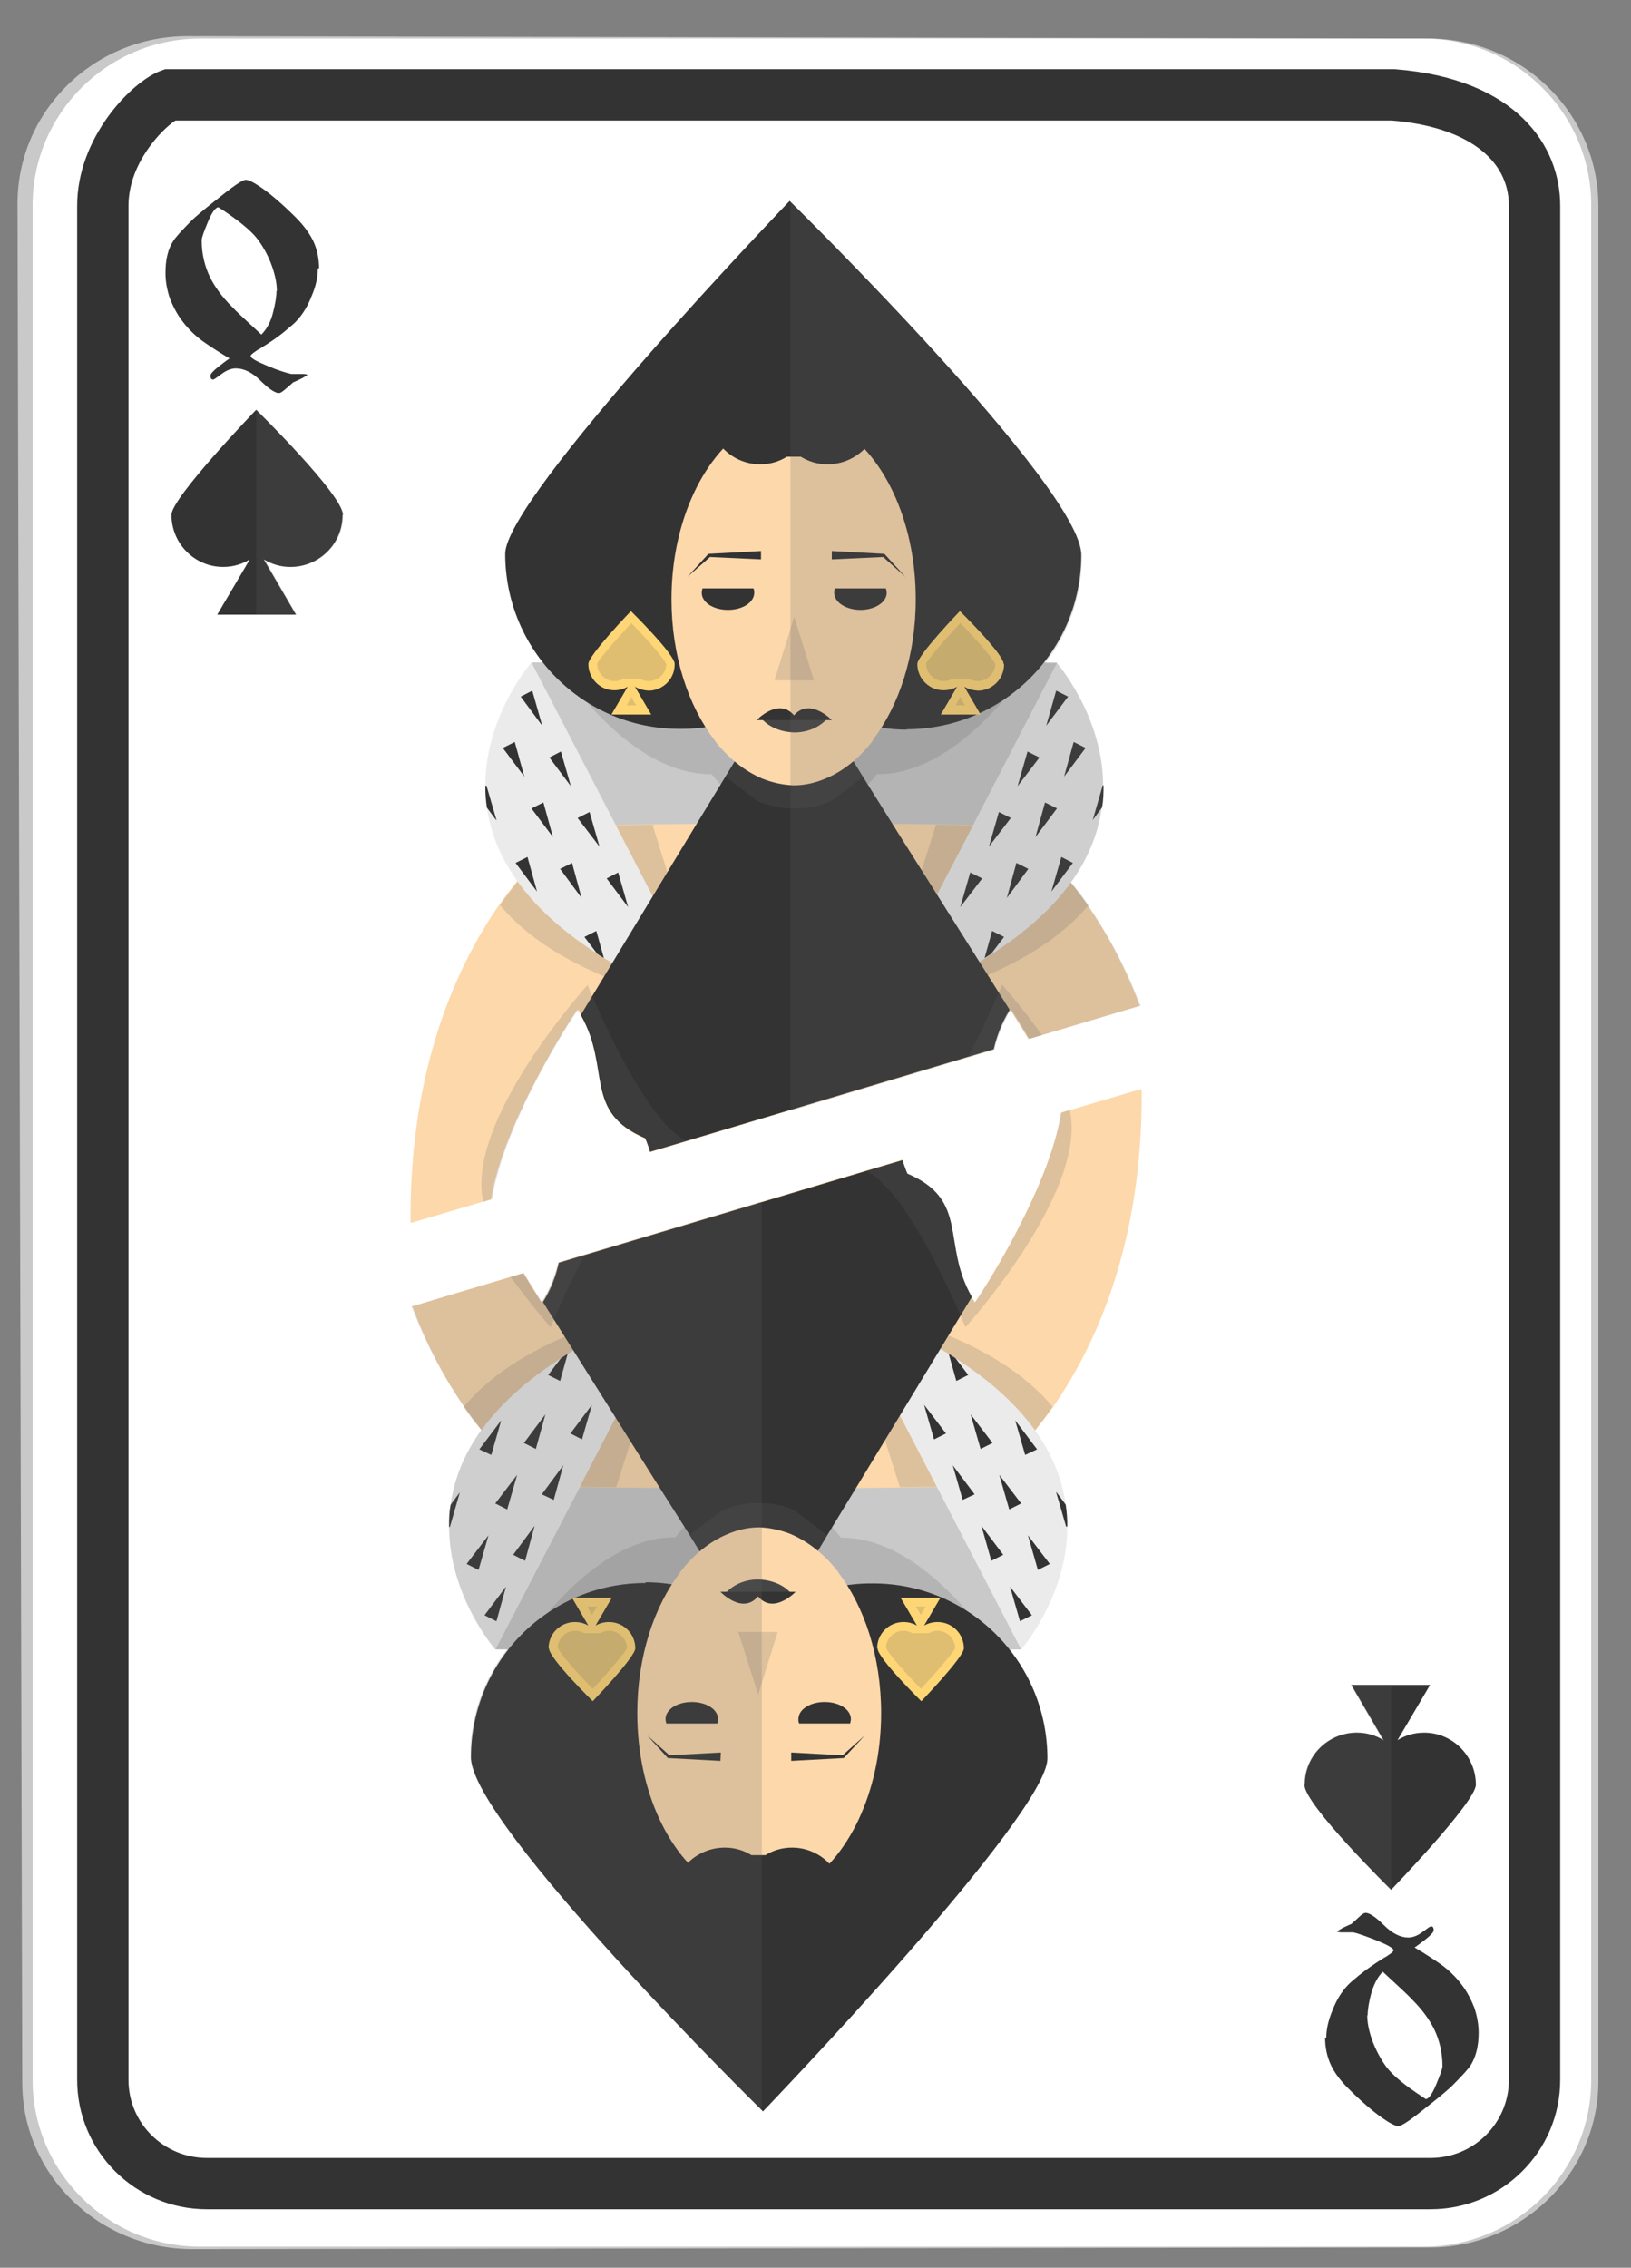<svg width="41" height="57" viewBox="0 0 41 57" fill="none" xmlns="http://www.w3.org/2000/svg">
<rect x="0" y="0" width="41" height="57" fill="#808080" stroke="none"/>
<path d="M4.83 56.53C2.48 56.53 0.56 54.66 0.56 52.35L0.44 5.12C0.44 2.8 2.35 0.91 4.71 0.91L35.92 0.97C38.27 0.97 40.18 2.86 40.18 5.18V52.31C40.18 54.61 38.28 56.49 35.94 56.49L4.84 56.53H4.83Z" fill="#C9C9C9"/>
<path d="M5.03 56.47C2.71 56.47 0.82 54.59 0.82 52.28V5.16C0.82 2.85 2.71 0.97 5.03 0.97H35.79C38.11 0.97 40 2.85 40 5.16V52.28C40 54.59 38.11 56.47 35.79 56.47H5.03Z" fill="white"/>
<path d="M35.96 55.53H5.2C3.4 55.53 1.94 54.07 1.94 52.28V5.17C1.94 3.45 3.31 2.05 4.04 1.78L4.15 1.74H35.07C38.13 1.98 39.22 3.67 39.22 5.17V52.28C39.22 54.07 37.76 55.53 35.96 55.53ZM4.41 3.03C4.08 3.24 3.23 4.1 3.23 5.17V52.28C3.23 53.36 4.11 54.24 5.2 54.24H35.96C37.05 54.24 37.93 53.36 37.93 52.28V5.17C37.93 3.98 36.83 3.18 34.99 3.03H4.41Z" fill="#333333"/>
<path d="M7.99 6.75C7.99 6.96 7.94 7.2 7.83 7.45C7.73 7.71 7.6 7.91 7.46 8.06C7.41 8.12 7.31 8.2 7.18 8.31C6.99 8.47 6.78 8.61 6.57 8.74C6.51 8.78 6.46 8.8 6.44 8.82C6.35 8.88 6.3 8.92 6.3 8.95C6.3 9 6.44 9.08 6.73 9.2C6.99 9.31 7.19 9.37 7.32 9.4C7.34 9.4 7.36 9.4 7.41 9.4H7.62C7.62 9.4 7.69 9.4 7.73 9.42C7.71 9.44 7.66 9.47 7.59 9.51C7.52 9.54 7.45 9.58 7.37 9.61C7.27 9.7 7.19 9.77 7.14 9.81C7.08 9.86 7.04 9.88 7.01 9.88C6.92 9.88 6.76 9.78 6.55 9.57C6.34 9.36 6.13 9.26 5.93 9.26C5.81 9.26 5.69 9.31 5.57 9.4C5.45 9.49 5.38 9.54 5.36 9.54C5.31 9.54 5.29 9.51 5.29 9.44C5.29 9.4 5.36 9.32 5.5 9.21C5.59 9.14 5.68 9.07 5.77 9.01C5.55 8.88 5.33 8.74 5.13 8.6C4.93 8.46 4.74 8.28 4.59 8.08C4.45 7.9 4.35 7.7 4.27 7.5C4.2 7.29 4.16 7.08 4.16 6.86C4.16 6.53 4.22 6.26 4.36 6.05C4.41 5.97 4.56 5.8 4.82 5.54C4.9 5.46 5.11 5.28 5.44 5.02C5.85 4.69 6.09 4.52 6.18 4.52C6.25 4.52 6.39 4.59 6.59 4.73C6.83 4.9 7.12 5.15 7.44 5.47C7.64 5.67 7.79 5.88 7.88 6.07C7.97 6.27 8.02 6.49 8.02 6.74L7.99 6.75ZM6.96 7.32C6.96 7.13 6.92 6.93 6.84 6.7C6.76 6.47 6.65 6.26 6.51 6.06C6.4 5.9 6.2 5.71 5.9 5.49C5.8 5.42 5.67 5.32 5.49 5.21C5.42 5.21 5.33 5.33 5.23 5.57C5.13 5.81 5.07 5.97 5.07 6.04C5.07 6.37 5.14 6.68 5.28 6.97C5.4 7.21 5.58 7.46 5.83 7.71C5.93 7.82 6.18 8.05 6.57 8.41C6.7 8.28 6.81 8.09 6.87 7.83C6.92 7.63 6.95 7.46 6.95 7.31L6.96 7.32Z" fill="#333333"/>
<path d="M33.34 51.22C33.34 51.01 33.39 50.78 33.5 50.52C33.6 50.26 33.73 50.06 33.87 49.91C33.92 49.85 34.02 49.77 34.15 49.66C34.35 49.5 34.55 49.36 34.76 49.23C34.82 49.19 34.87 49.17 34.89 49.15C34.98 49.09 35.03 49.05 35.03 49.02C35.03 48.97 34.89 48.89 34.6 48.77C34.34 48.67 34.15 48.6 34.02 48.57C34 48.57 33.98 48.57 33.93 48.57H33.72C33.72 48.57 33.65 48.57 33.61 48.55C33.63 48.53 33.68 48.5 33.75 48.46C33.82 48.43 33.89 48.39 33.97 48.36C34.07 48.27 34.15 48.2 34.2 48.15C34.26 48.1 34.3 48.08 34.33 48.08C34.42 48.08 34.58 48.18 34.79 48.39C35 48.6 35.21 48.7 35.4 48.7C35.52 48.7 35.64 48.65 35.76 48.56C35.88 48.47 35.95 48.42 35.97 48.42C36.02 48.42 36.04 48.45 36.04 48.52C36.04 48.56 35.97 48.64 35.83 48.75C35.74 48.82 35.65 48.89 35.56 48.95C35.78 49.08 36 49.22 36.2 49.36C36.4 49.5 36.59 49.68 36.74 49.88C36.88 50.06 36.98 50.26 37.06 50.46C37.13 50.67 37.17 50.88 37.17 51.1C37.17 51.43 37.1 51.7 36.97 51.91C36.92 51.99 36.77 52.16 36.51 52.42C36.43 52.5 36.22 52.68 35.89 52.94C35.48 53.27 35.24 53.44 35.15 53.44C35.08 53.44 34.94 53.37 34.74 53.23C34.5 53.06 34.21 52.81 33.89 52.49C33.69 52.29 33.54 52.09 33.45 51.89C33.36 51.69 33.31 51.47 33.31 51.21L33.34 51.22ZM34.37 50.65C34.37 50.84 34.41 51.04 34.49 51.27C34.57 51.49 34.68 51.71 34.82 51.91C34.93 52.07 35.13 52.26 35.43 52.48C35.53 52.55 35.67 52.65 35.84 52.76C35.91 52.76 36 52.64 36.1 52.4C36.2 52.16 36.26 52 36.26 51.93C36.26 51.6 36.19 51.29 36.05 51C35.93 50.76 35.75 50.51 35.5 50.26C35.4 50.15 35.15 49.92 34.76 49.56C34.63 49.69 34.53 49.88 34.46 50.14C34.41 50.34 34.38 50.51 34.38 50.66L34.37 50.65Z" fill="#333333"/>
<path d="M26.57 16.65L26.51 17.49L26.47 18L26.32 20.19L26.28 20.71L26.23 21.41L26.19 22.05L25.69 22.06L25.45 22.07L24.96 22.08L24.68 22.09H24.34L23.75 22.1L23.08 22.12L19.97 22.18H19.96L16.85 22.12L16.18 22.1L15.59 22.09H15.25L14.97 22.08L14.73 22.07H14.48L14.24 22.06L13.75 22.05L13.7 21.41L13.65 20.71L13.61 20.19L13.46 18L13.42 17.49L13.36 16.65H26.57Z" fill="#C9C9C9"/>
<g style="mix-blend-mode:color-burn" opacity="0.2">
<path d="M25.97 16.65C24.99 18.04 23.6 19.46 22.06 19.46H22.04C21.71 19.89 21.31 20.21 20.88 20.4C20.61 20.52 20.32 20.58 20.02 20.58C20 20.58 19.98 20.58 19.96 20.58V16.65H25.97Z" fill="#616161"/>
</g>
<path d="M28.68 25.27L26.17 26.02L25.93 26.09L25.86 26.11C25.66 25.78 25.5 25.54 25.44 25.43C25.41 25.4 25.4 25.37 25.39 25.37C25.39 25.37 25.39 25.38 25.38 25.39C25.17 25.74 25.05 26.07 24.98 26.38L24.31 26.58L19.96 27.88L17.25 28.69L16.34 28.96C16.31 28.85 16.27 28.74 16.22 28.62C14.65 27.95 15.37 26.87 14.6 25.52C14.58 25.47 14.54 25.42 14.51 25.38C14.42 25.5 12.65 28.19 12.34 30.15L12.12 30.21L10.36 30.73H10.32C10.29 26.87 11.47 24.3 12.55 22.74C12.63 22.63 12.7 22.53 12.78 22.43C12.85 22.34 12.92 22.25 12.99 22.16C13.05 22.09 13.1 22.02 13.15 21.96C13.2 21.89 13.25 21.84 13.31 21.78C13.44 21.64 13.57 21.51 13.68 21.39C13.71 21.37 13.74 21.34 13.77 21.31C13.8 21.29 13.82 21.26 13.85 21.24C13.87 21.22 13.9 21.19 13.93 21.17C13.98 21.13 14.02 21.09 14.06 21.05C14.23 20.9 14.34 20.83 14.34 20.83L14.75 20.93L14.82 20.95L14.98 20.99H15.02L15.59 20.97L16.47 20.94L17.4 20.9L19.95 20.8L22.55 20.91L23.43 20.95L24.31 20.98L24.88 21.01H24.93L25.09 20.96L25.16 20.94L25.56 20.84C25.56 20.84 25.67 20.91 25.84 21.06C25.88 21.09 25.93 21.13 25.98 21.18C26 21.2 26.03 21.23 26.05 21.25C26.08 21.27 26.1 21.3 26.13 21.32C26.16 21.35 26.19 21.38 26.22 21.4C26.22 21.4 26.27 21.46 26.3 21.49C26.33 21.52 26.36 21.55 26.39 21.58C26.45 21.64 26.52 21.71 26.58 21.79C26.63 21.84 26.67 21.88 26.71 21.94C26.71 21.95 26.72 21.96 26.73 21.97C26.79 22.03 26.84 22.09 26.89 22.15C26.96 22.24 27.03 22.33 27.1 22.42C27.17 22.52 27.25 22.62 27.32 22.73C27.78 23.39 28.25 24.22 28.64 25.26L28.68 25.27Z" fill="#FDD8AB"/>
<g style="mix-blend-mode:color-burn" opacity="0.2">
<path d="M19.96 23.64H20.53L20.27 25.71C20.17 25.71 20.06 25.71 19.95 25.72V23.64H19.96Z" fill="#616161"/>
</g>
<g style="mix-blend-mode:color-burn" opacity="0.2">
<path d="M19.97 16.65H13.96C14.95 18.04 16.33 19.46 17.87 19.46H17.89C18.43 20.15 19.14 20.58 19.91 20.58C19.93 20.58 19.95 20.58 19.97 20.58V16.65Z" fill="#616161"/>
</g>
<g style="mix-blend-mode:color-burn" opacity="0.2">
<path d="M19.97 23.64H19.4L19.66 25.71C19.77 25.71 19.87 25.71 19.98 25.72V23.64H19.97Z" fill="#616161"/>
</g>
<g style="mix-blend-mode:color-burn" opacity="0.2">
<path d="M17.88 25.37C14.97 24.73 13.4 23.75 12.57 22.75C13.17 21.89 13.75 21.34 14.07 21.06L17.87 25.37H17.88Z" fill="#616161"/>
</g>
<path d="M19.97 19.73C19.97 19.73 19.93 19.73 19.91 19.73C19.62 19.73 19.35 19.67 19.08 19.56C19.06 19.63 19.05 19.7 19.05 19.77V20.14C19.32 20.26 19.61 20.32 19.91 20.32C19.93 20.32 19.95 20.32 19.97 20.32V19.72V19.73Z" fill="#FDD8AB"/>
<path d="M19.97 18.89C19.97 18.89 19.95 18.89 19.94 18.89C19.52 18.89 19.18 19.18 19.08 19.57C19.34 19.68 19.62 19.74 19.91 19.74C19.93 19.74 19.95 19.74 19.97 19.74V18.9V18.89Z" fill="#FDD8AB"/>
<path d="M25.07 20.74L23.53 20.72L20.89 20.69V20.15C20.62 20.27 20.33 20.33 20.03 20.33C20.01 20.33 19.99 20.33 19.97 20.33C19.97 20.33 19.93 20.33 19.91 20.33C19.61 20.33 19.33 20.27 19.05 20.15V20.69L16.41 20.72L14.87 20.74C14.6 21.21 14.72 21.26 14.72 21.8C14.72 23.15 15.65 24.33 17.07 25.04C17.07 25.04 17.08 25.04 17.09 25.04C17.34 25.16 17.61 25.27 17.89 25.36C18.44 25.54 19.03 25.65 19.66 25.69C19.69 25.69 19.73 25.69 19.76 25.69C19.83 25.69 19.9 25.69 19.97 25.69C20.04 25.69 20.11 25.69 20.18 25.69C20.21 25.69 20.25 25.69 20.28 25.69C20.91 25.66 21.5 25.54 22.05 25.36C22.33 25.27 22.6 25.16 22.85 25.04C22.85 25.04 22.86 25.04 22.87 25.04C24.29 24.33 25.22 23.15 25.22 21.8C25.22 21.26 25.34 21.21 25.07 20.74Z" fill="#FDD8AB"/>
<g style="mix-blend-mode:color-burn" opacity="0.2">
<path d="M17.88 25.37C17.6 25.26 17.33 25.16 17.08 25.05C17.08 25.05 17.07 25.05 17.06 25.05C15.65 24.34 14.71 23.16 14.71 21.81C14.71 21.27 14.59 21.22 14.86 20.75L16.4 20.73L17.87 25.38L17.88 25.37Z" fill="#616161"/>
</g>
<g style="mix-blend-mode:color-burn" opacity="0.2">
<path d="M22.05 25.37C22.33 25.26 22.6 25.16 22.85 25.05C22.85 25.05 22.86 25.05 22.87 25.05C24.29 24.34 25.22 23.16 25.22 21.81C25.22 21.27 25.34 21.22 25.07 20.75L23.53 20.73L22.06 25.38L22.05 25.37Z" fill="#616161"/>
</g>
<path d="M19.96 19.73C19.96 19.73 20 19.73 20.02 19.73C20.31 19.73 20.59 19.67 20.85 19.56C20.87 19.63 20.88 19.7 20.88 19.77V20.14C20.61 20.26 20.32 20.32 20.02 20.32C20 20.32 19.98 20.32 19.96 20.32V19.72V19.73Z" fill="#FDD8AB"/>
<path d="M19.96 18.89C19.96 18.89 19.98 18.89 19.99 18.89C20.41 18.89 20.75 19.18 20.85 19.57C20.59 19.68 20.31 19.74 20.02 19.74C20 19.74 19.98 19.74 19.96 19.74V18.9V18.89Z" fill="#FDD8AB"/>
<g style="mix-blend-mode:color-burn" opacity="0.2">
<path d="M27.36 22.75C26.53 23.75 24.96 24.73 22.05 25.37L23.63 23.58L23.73 23.47L24.96 22.07L25.22 21.77L25.86 21.05C25.86 21.05 25.95 21.12 25.99 21.17C26.01 21.19 26.04 21.22 26.06 21.24C26.09 21.26 26.11 21.29 26.14 21.31C26.17 21.34 26.19 21.36 26.22 21.39C26.22 21.39 26.27 21.44 26.3 21.48C26.33 21.51 26.36 21.54 26.39 21.57C26.45 21.64 26.52 21.7 26.58 21.78C26.62 21.83 26.67 21.87 26.71 21.93C26.71 21.93 26.73 21.95 26.74 21.96C26.79 22.02 26.84 22.08 26.9 22.15C26.97 22.24 27.04 22.33 27.11 22.42C27.19 22.52 27.26 22.62 27.34 22.73L27.36 22.75Z" fill="#616161"/>
</g>
<path d="M27.74 19.75C27.74 19.93 27.74 20.11 27.7 20.3C27.62 20.9 27.39 21.53 26.93 22.17C26.49 22.78 25.85 23.39 24.93 23.98C24.88 24.02 24.82 24.05 24.76 24.09C24.23 24.42 23.6 24.74 22.88 25.05C22.87 25.05 22.85 25.07 22.84 25.07C22.83 25.07 22.82 25.08 22.8 25.09C22.76 25.11 22.71 25.13 22.67 25.14C22.54 25.19 22.41 25.25 22.27 25.3C22.2 25.33 22.13 25.35 22.06 25.38L23.75 22.11L24.33 21L24.46 20.74L26.57 16.66C26.57 16.66 27.73 17.99 27.73 19.75H27.74Z" fill="#EBEBEB"/>
<path d="M17.88 25.37C16.8 24.96 15.91 24.53 15.18 24.08C15.12 24.04 15.06 24.01 15.01 23.97C13.13 22.76 12.4 21.46 12.24 20.29C12.21 20.1 12.2 19.92 12.2 19.74C12.2 17.98 13.36 16.65 13.36 16.65L17.88 25.37Z" fill="#EBEBEB"/>
<path d="M14.08 21.84L14.62 22.57L14.38 21.69L14.08 21.84Z" fill="#333333"/>
<path d="M15.96 23.6L16.51 24.33L16.26 23.45L15.96 23.6Z" fill="#333333"/>
<path d="M13.09 17.51L13.63 18.24L13.38 17.36L13.09 17.51Z" fill="#333333"/>
<path d="M13.81 19.04L14.35 19.76L14.1 18.89L13.81 19.04Z" fill="#333333"/>
<path d="M14.52 20.56L15.07 21.28L14.82 20.41L14.52 20.56Z" fill="#333333"/>
<path d="M15.25 22.08L15.79 22.8L15.54 21.93L15.25 22.08Z" fill="#333333"/>
<path d="M15.18 24.08C15.12 24.04 15.06 24.01 15.01 23.97L14.69 23.55L14.99 23.4L15.18 24.08Z" fill="#333333"/>
<path d="M12.64 18.8L13.18 19.52L12.94 18.65L12.64 18.8Z" fill="#333333"/>
<path d="M13.36 20.32L13.9 21.04L13.66 20.17L13.36 20.32Z" fill="#333333"/>
<path d="M12.47 20.61L12.24 20.3C12.21 20.11 12.2 19.93 12.2 19.75H12.23L12.48 20.61H12.47Z" fill="#333333"/>
<path d="M12.96 21.69L13.5 22.41L13.26 21.54L12.96 21.69Z" fill="#333333"/>
<path d="M25.85 21.84L25.31 22.57L25.55 21.69L25.85 21.84Z" fill="#333333"/>
<path d="M23.97 23.6L23.42 24.33L23.67 23.45L23.97 23.6Z" fill="#333333"/>
<path d="M26.85 17.51L26.3 18.24L26.55 17.36L26.85 17.51Z" fill="#333333"/>
<path d="M26.13 19.04L25.58 19.76L25.83 18.89L26.13 19.04Z" fill="#333333"/>
<path d="M25.41 20.56L24.86 21.28L25.11 20.41L25.41 20.56Z" fill="#333333"/>
<path d="M24.69 22.08L24.14 22.8L24.39 21.93L24.69 22.08Z" fill="#333333"/>
<path d="M24.75 24.08C24.81 24.04 24.87 24.01 24.92 23.97L25.24 23.55L24.94 23.4L24.75 24.08Z" fill="#333333"/>
<path d="M27.29 18.8L26.75 19.52L26.99 18.65L27.29 18.8Z" fill="#333333"/>
<path d="M26.57 20.32L26.03 21.04L26.27 20.17L26.57 20.32Z" fill="#333333"/>
<path d="M27.74 19.75C27.74 19.93 27.74 20.11 27.7 20.3L27.47 20.61L27.72 19.74H27.74V19.75Z" fill="#333333"/>
<path d="M26.97 21.69L26.43 22.41L26.68 21.54L26.97 21.69Z" fill="#333333"/>
<path d="M22.81 18.34C21.98 18.34 21.21 18.1 20.55 17.7L21.35 18.97L21.69 19.52L22.56 20.91L25.38 25.38C25.17 25.73 25.05 26.06 24.98 26.37L24.31 26.57L19.96 27.87L17.25 28.68L16.34 28.95C16.31 28.84 16.27 28.73 16.22 28.61C14.65 27.94 15.37 26.86 14.6 25.51L17.39 20.91L18.23 19.53L18.48 19.12L19.34 17.7C18.68 18.1 17.91 18.33 17.08 18.32C14.66 18.32 12.7 16.35 12.7 13.92C12.7 12.49 19.85 5.05 19.85 5.05C19.85 5.05 27.19 12.26 27.18 13.95C27.18 16.37 25.21 18.33 22.78 18.33L22.81 18.34Z" fill="#333333"/>
<g style="mix-blend-mode:color-burn" opacity="0.2">
<path d="M17.26 28.68L16.35 28.95C16.32 28.84 16.28 28.73 16.24 28.61C14.62 27.91 15.44 26.79 14.54 25.37C14.44 25.48 12.67 28.18 12.37 30.14L12.15 30.21C11.68 28.17 14.77 24.76 14.77 24.76C14.77 24.76 16.15 28.17 17.27 28.69L17.26 28.68Z" fill="#616161"/>
</g>
<g style="mix-blend-mode:color-burn" opacity="0.2">
<path d="M26.18 26.02L25.95 26.09L25.88 26.11C25.68 25.78 25.53 25.54 25.46 25.43C25.44 25.4 25.42 25.38 25.42 25.37C25.2 25.72 25.08 26.06 25 26.37L24.33 26.57C24.83 25.63 25.19 24.75 25.19 24.75C25.19 24.75 25.65 25.27 26.19 26.01L26.18 26.02Z" fill="#616161"/>
</g>
<g style="mix-blend-mode:color-burn" opacity="0.2">
<path d="M21.7 19.53L20.88 20.14C20.61 20.26 20.32 20.32 20.03 20.32C20.01 20.32 19.99 20.32 19.97 20.32C19.95 20.32 19.93 20.32 19.91 20.32C19.61 20.32 19.33 20.25 19.05 20.14L18.25 19.53L18.5 19.12C19 19.37 19.71 19.73 19.91 19.73C19.93 19.73 19.95 19.73 19.97 19.73C19.97 19.73 20.01 19.73 20.03 19.73C20.21 19.73 20.85 19.31 21.36 18.98L21.7 19.53Z" fill="#616161"/>
</g>
<path d="M21.04 10.7C20.57 10.75 20.17 11.04 19.96 11.45C19.76 11.04 19.36 10.75 18.89 10.7C17.72 11.37 16.88 13.07 16.88 15.06C16.88 16.48 17.3 17.74 17.96 18.6C17.96 18.6 17.96 18.61 17.97 18.62C18.31 19.06 18.72 19.38 19.16 19.57C19.41 19.67 19.68 19.73 19.95 19.74C20.23 19.74 20.49 19.68 20.75 19.57C21.19 19.39 21.6 19.06 21.94 18.62C21.94 18.62 21.94 18.61 21.94 18.6C22.6 17.74 23.02 16.48 23.02 15.06C23.02 13.07 22.19 11.37 21.01 10.7H21.04Z" fill="#FDD8AB"/>
<path d="M22.12 10.36C22.12 9.86 19.94 7.72 19.94 7.72C19.94 7.72 17.82 9.93 17.81 10.36C17.81 11.08 18.39 11.67 19.11 11.67C19.36 11.67 19.59 11.6 19.78 11.48H20.13C20.33 11.6 20.55 11.67 20.8 11.67C21.52 11.67 22.11 11.09 22.11 10.37L22.12 10.36Z" fill="#333333"/>
<path d="M17.66 14.79C17.66 14.79 17.64 14.86 17.64 14.9C17.64 15.14 17.93 15.33 18.3 15.33C18.67 15.33 18.96 15.14 18.96 14.9C18.96 14.86 18.96 14.83 18.94 14.79H17.67H17.66Z" fill="#333333"/>
<path d="M22.27 14.79C22.27 14.79 22.29 14.86 22.29 14.9C22.29 15.14 21.99 15.33 21.63 15.33C21.27 15.33 20.97 15.14 20.97 14.9C20.97 14.86 20.97 14.83 20.99 14.79H22.26H22.27Z" fill="#333333"/>
<path d="M20.82 18.02H19.11C19.28 18.25 19.6 18.4 19.97 18.41C20.34 18.41 20.65 18.25 20.83 18.02H20.82Z" fill="#454545"/>
<path d="M19.96 17.98C19.57 17.52 19.02 18.1 19.02 18.1H20.91C20.91 18.1 20.36 17.52 19.96 17.98Z" fill="#333333"/>
<g style="mix-blend-mode:color-burn" opacity="0.2">
<path d="M19.97 15.52V15.5L19.96 15.51V15.5V15.52L19.47 17.1H19.96H19.97H20.46L19.97 15.52Z" fill="#616161"/>
</g>
<path d="M20.91 13.85L22.21 13.92H22.23L22.24 13.93L22.76 14.5L22.19 13.99L22.21 14L20.91 14.06V13.85Z" fill="#333333"/>
<path d="M19.13 14.06L17.83 14L17.86 13.99L17.28 14.5L17.8 13.93L17.81 13.92H17.83L19.13 13.85V14.06Z" fill="#333333"/>
<g style="mix-blend-mode:color-burn" opacity="0.2">
<path d="M20.87 10.73C20.93 10.72 20.98 10.71 21.04 10.7C20.98 10.7 20.92 10.72 20.87 10.73Z" fill="#616161"/>
</g>
<g style="mix-blend-mode:color-burn" opacity="0.2">
<path d="M20.4 10.94C20.4 10.94 20.41 10.94 20.42 10.93C20.42 10.93 20.41 10.93 20.4 10.94Z" fill="#616161"/>
</g>
<g style="mix-blend-mode:color-burn" opacity="0.2">
<path d="M20.55 10.85C20.55 10.85 20.57 10.85 20.58 10.84C20.57 10.84 20.56 10.84 20.55 10.85Z" fill="#616161"/>
</g>
<g style="mix-blend-mode:color-burn" opacity="0.2">
<path d="M20.7 10.78C20.7 10.78 20.74 10.77 20.76 10.76C20.74 10.76 20.72 10.77 20.7 10.78Z" fill="#616161"/>
</g>
<path d="M16.96 16.69C16.96 16.44 15.86 15.36 15.86 15.36C15.86 15.36 14.79 16.47 14.79 16.69C14.79 17.05 15.08 17.35 15.44 17.35C15.56 17.35 15.68 17.32 15.78 17.26L15.37 17.96H16.37L15.96 17.26C16.06 17.32 16.17 17.35 16.3 17.36C16.66 17.36 16.96 17.07 16.96 16.7V16.69Z" fill="#FFD675"/>
<g style="mix-blend-mode:color-burn" opacity="0.2">
<path d="M15.75 17.73L15.87 17.52L15.99 17.73H15.74H15.75ZM15.67 17.06C15.6 17.1 15.53 17.12 15.45 17.12C15.33 17.12 15.22 17.07 15.14 16.99C15.06 16.91 15.01 16.8 15.01 16.68C15.05 16.58 15.46 16.1 15.87 15.66C16.29 16.09 16.71 16.57 16.75 16.7C16.75 16.8 16.7 16.91 16.62 16.99C16.54 17.07 16.42 17.12 16.31 17.12C16.23 17.12 16.15 17.1 16.08 17.06H15.68H15.67Z" fill="#616161"/>
</g>
<path d="M25.23 16.69C25.23 16.44 24.13 15.36 24.13 15.36C24.13 15.36 23.06 16.47 23.06 16.69C23.06 17.05 23.35 17.35 23.72 17.35C23.84 17.35 23.96 17.32 24.06 17.26L23.65 17.96H24.65L24.24 17.26C24.34 17.32 24.45 17.35 24.58 17.36C24.94 17.36 25.24 17.07 25.24 16.7L25.23 16.69Z" fill="#FFD675"/>
<g style="mix-blend-mode:color-burn" opacity="0.2">
<path d="M24.02 17.73L24.14 17.52L24.26 17.73H24.01H24.02ZM23.94 17.06C23.87 17.1 23.8 17.12 23.72 17.12C23.6 17.12 23.49 17.07 23.41 16.99C23.33 16.91 23.28 16.8 23.28 16.68C23.32 16.58 23.73 16.1 24.14 15.66C24.56 16.09 24.98 16.57 25.02 16.7C25.02 16.8 24.97 16.91 24.89 16.99C24.81 17.07 24.7 17.12 24.58 17.12C24.5 17.12 24.42 17.1 24.35 17.06H23.95H23.94Z" fill="#616161"/>
</g>
<g style="mix-blend-mode:color-burn" opacity="0.2">
<path d="M27.36 22.75C27.28 22.64 27.21 22.54 27.14 22.44C27.11 22.41 27.09 22.38 27.06 22.35C27.01 22.29 26.97 22.23 26.92 22.18C27.38 21.54 27.61 20.9 27.69 20.31C27.72 20.12 27.73 19.94 27.73 19.76C27.73 18 26.57 16.67 26.57 16.67H26.27C26.85 15.93 27.2 15 27.2 13.98C27.2 12.3 19.96 5.17 19.87 5.08V27.92L19.96 27.89L24.31 26.59L24.85 26.43L24.98 26.39C24.98 26.39 25 26.31 25.01 26.27C25.01 26.23 25.03 26.19 25.04 26.15C25.12 25.91 25.22 25.65 25.39 25.39C25.39 25.39 25.41 25.41 25.43 25.44C25.5 25.55 25.66 25.79 25.85 26.12L25.92 26.1L26.02 26.07L26.16 26.03L28.67 25.28C28.28 24.25 27.8 23.41 27.35 22.75H27.36Z" fill="#616161"/>
</g>
<path d="M12.45 41.46L12.51 40.62L12.55 40.11L12.71 37.92L12.74 37.41L12.79 36.71V36.7L12.84 36.06L13.34 36.05L13.58 36.04L14.06 36.03H14.34L14.68 36.02L15.28 36.01L15.94 35.99L19.06 35.93L22.18 35.99L22.84 36.01L23.44 36.02L23.78 36.03H24.05L24.3 36.04H24.54L24.78 36.05L25.28 36.06L25.33 36.7V36.71L25.37 37.41L25.41 37.92L25.57 40.11L25.61 40.62L25.67 41.46H12.45Z" fill="#C9C9C9"/>
<g style="mix-blend-mode:color-burn" opacity="0.2">
<path d="M13.05 41.46C14.04 40.07 15.42 38.64 16.96 38.64H16.98C17.31 38.21 17.71 37.89 18.14 37.7C18.41 37.58 18.7 37.52 19 37.52C19.02 37.52 19.04 37.52 19.06 37.52V41.45H13.05V41.46Z" fill="#616161"/>
</g>
<path d="M10.34 32.84L12.85 32.09L13.09 32.02L13.16 32C13.36 32.33 13.52 32.57 13.58 32.68C13.61 32.71 13.62 32.74 13.63 32.74C13.63 32.74 13.63 32.73 13.64 32.72C13.86 32.37 13.97 32.04 14.04 31.73L14.71 31.53L19.06 30.23L21.77 29.42L22.68 29.15C22.71 29.26 22.75 29.37 22.8 29.49C24.37 30.16 23.65 31.24 24.42 32.59C24.45 32.64 24.48 32.68 24.51 32.73C24.6 32.62 26.37 29.91 26.68 27.96L26.9 27.9L28.66 27.38H28.7C28.73 31.24 27.55 33.81 26.47 35.37C26.39 35.48 26.32 35.58 26.24 35.68C26.17 35.77 26.1 35.86 26.03 35.95C25.97 36.02 25.92 36.09 25.87 36.15C25.82 36.21 25.77 36.27 25.72 36.33C25.59 36.48 25.46 36.61 25.35 36.72C25.32 36.74 25.29 36.77 25.26 36.8C25.23 36.82 25.21 36.85 25.18 36.87C25.16 36.89 25.13 36.92 25.1 36.94C25.05 36.98 25.01 37.02 24.97 37.06C24.8 37.21 24.69 37.28 24.69 37.28L24.28 37.18L24.21 37.16L24.05 37.12H24.01L23.44 37.14L22.56 37.18L21.63 37.22L19.08 37.32L16.47 37.21L15.59 37.18L14.71 37.14L14.14 37.12H14.09L13.93 37.17L13.86 37.19L13.46 37.29C13.46 37.29 13.35 37.22 13.18 37.07C13.14 37.04 13.09 37 13.04 36.95C13.02 36.93 12.99 36.9 12.97 36.88C12.95 36.86 12.92 36.83 12.89 36.81C12.86 36.78 12.83 36.75 12.8 36.73C12.8 36.73 12.75 36.67 12.72 36.64C12.69 36.61 12.66 36.58 12.63 36.55C12.57 36.49 12.5 36.42 12.44 36.34C12.39 36.29 12.35 36.25 12.31 36.19C12.31 36.18 12.3 36.17 12.29 36.16C12.23 36.1 12.18 36.04 12.13 35.98C12.06 35.89 11.99 35.8 11.92 35.71C11.85 35.61 11.77 35.51 11.7 35.4C11.24 34.74 10.77 33.91 10.38 32.87L10.34 32.84Z" fill="#FDD8AB"/>
<g style="mix-blend-mode:color-burn" opacity="0.2">
<path d="M19.06 34.48H18.49L18.75 32.41C18.85 32.41 18.96 32.41 19.07 32.41V34.49L19.06 34.48Z" fill="#616161"/>
</g>
<g style="mix-blend-mode:color-burn" opacity="0.2">
<path d="M19.06 41.46H25.07C24.08 40.07 22.7 38.65 21.16 38.65H21.14C20.6 37.95 19.89 37.53 19.12 37.53C19.1 37.53 19.08 37.53 19.06 37.53V41.46Z" fill="#616161"/>
</g>
<g style="mix-blend-mode:color-burn" opacity="0.2">
<path d="M19.06 34.48H19.63L19.37 32.41C19.26 32.41 19.16 32.41 19.05 32.41V34.49L19.06 34.48Z" fill="#616161"/>
</g>
<g style="mix-blend-mode:color-burn" opacity="0.2">
<path d="M21.15 32.74C24.06 33.38 25.63 34.36 26.46 35.36C25.86 36.22 25.28 36.77 24.96 37.05L21.16 32.74H21.15Z" fill="#616161"/>
</g>
<path d="M19.06 38.39C19.06 38.39 19.1 38.39 19.12 38.39C19.41 38.39 19.68 38.45 19.95 38.56C19.97 38.49 19.98 38.42 19.98 38.35V37.98C19.71 37.86 19.42 37.8 19.12 37.8C19.1 37.8 19.08 37.8 19.06 37.8V38.39Z" fill="#FDD8AB"/>
<path d="M19.06 39.22C19.06 39.22 19.08 39.22 19.09 39.22C19.51 39.22 19.85 38.93 19.95 38.54C19.69 38.43 19.41 38.37 19.12 38.37C19.1 38.37 19.08 38.37 19.06 38.37V39.21V39.22Z" fill="#FDD8AB"/>
<path d="M13.96 37.37L15.5 37.39L18.14 37.42V37.96C18.41 37.84 18.7 37.78 19 37.78C19.02 37.78 19.04 37.78 19.06 37.78C19.06 37.78 19.1 37.78 19.12 37.78C19.42 37.78 19.7 37.84 19.98 37.96V37.42L22.62 37.39L24.16 37.37C24.43 36.9 24.31 36.85 24.31 36.31C24.31 34.96 23.38 33.78 21.97 33.07C21.97 33.07 21.96 33.07 21.95 33.07C21.7 32.95 21.43 32.84 21.15 32.75C20.6 32.57 20 32.46 19.38 32.42C19.34 32.42 19.31 32.42 19.28 32.42C19.21 32.42 19.14 32.42 19.07 32.42C19 32.42 18.93 32.42 18.86 32.42C18.83 32.42 18.79 32.42 18.76 32.42C18.13 32.45 17.54 32.57 16.99 32.75C16.71 32.84 16.44 32.95 16.19 33.07C16.19 33.07 16.18 33.07 16.17 33.07C14.76 33.78 13.82 34.96 13.82 36.31C13.82 36.85 13.7 36.9 13.97 37.37H13.96Z" fill="#FDD8AB"/>
<g style="mix-blend-mode:color-burn" opacity="0.2">
<path d="M21.15 32.74C21.43 32.85 21.7 32.95 21.95 33.06C21.95 33.06 21.96 33.06 21.97 33.06C23.38 33.77 24.31 34.95 24.31 36.3C24.31 36.84 24.43 36.89 24.16 37.36L22.62 37.38L21.15 32.73V32.74Z" fill="#616161"/>
</g>
<g style="mix-blend-mode:color-burn" opacity="0.2">
<path d="M16.97 32.74C16.69 32.85 16.42 32.95 16.17 33.06C16.17 33.06 16.16 33.06 16.15 33.06C14.74 33.77 13.8 34.95 13.8 36.3C13.8 36.84 13.68 36.89 13.95 37.36L15.49 37.38L16.96 32.73L16.97 32.74Z" fill="#616161"/>
</g>
<path d="M19.06 38.39C19.06 38.39 19.02 38.39 19 38.39C18.71 38.39 18.43 38.45 18.17 38.56C18.15 38.49 18.14 38.42 18.14 38.35V37.98C18.41 37.86 18.7 37.8 19 37.8C19.02 37.8 19.04 37.8 19.06 37.8V38.39Z" fill="#FDD8AB"/>
<path d="M19.06 39.22C19.06 39.22 19.04 39.22 19.03 39.22C18.61 39.22 18.27 38.93 18.17 38.54C18.43 38.43 18.71 38.37 19 38.37C19.02 38.37 19.04 38.37 19.06 38.37V39.21V39.22Z" fill="#FDD8AB"/>
<g style="mix-blend-mode:color-burn" opacity="0.2">
<path d="M11.66 35.36C12.49 34.36 14.06 33.38 16.97 32.74L15.39 34.53L15.29 34.64L14.06 36.04L13.8 36.34L13.16 37.06C13.16 37.06 13.07 36.99 13.03 36.94C13.01 36.92 12.98 36.9 12.96 36.87C12.93 36.85 12.91 36.82 12.88 36.8C12.85 36.77 12.83 36.74 12.8 36.72C12.8 36.72 12.75 36.67 12.72 36.63C12.69 36.6 12.66 36.57 12.63 36.54C12.57 36.47 12.5 36.4 12.44 36.33C12.39 36.28 12.35 36.23 12.31 36.18C12.31 36.18 12.29 36.16 12.28 36.15C12.23 36.09 12.18 36.03 12.12 35.96C12.05 35.87 11.98 35.78 11.91 35.69C11.83 35.59 11.76 35.49 11.68 35.38L11.66 35.36Z" fill="#616161"/>
</g>
<path d="M11.29 38.37C11.29 38.19 11.29 38.01 11.33 37.82C11.41 37.22 11.64 36.59 12.1 35.95C12.54 35.34 13.18 34.73 14.1 34.14C14.15 34.1 14.21 34.07 14.27 34.03C14.8 33.7 15.42 33.38 16.15 33.07C16.17 33.06 16.18 33.05 16.19 33.05C16.2 33.05 16.21 33.04 16.23 33.03C16.27 33.01 16.32 32.99 16.36 32.98C16.49 32.93 16.62 32.87 16.76 32.82C16.83 32.79 16.9 32.77 16.97 32.74L15.28 36.01L14.7 37.13L14.57 37.39L12.45 41.47C12.45 41.47 11.29 40.14 11.29 38.38V38.37Z" fill="#EBEBEB"/>
<path d="M21.15 32.74C22.23 33.15 23.12 33.58 23.85 34.03C23.91 34.07 23.97 34.1 24.02 34.14C25.9 35.35 26.63 36.65 26.79 37.82C26.82 38.01 26.83 38.19 26.83 38.37C26.83 40.13 25.67 41.46 25.67 41.46L21.15 32.74Z" fill="#EBEBEB"/>
<path d="M24.95 36.27L24.4 35.55L24.65 36.42L24.95 36.27Z" fill="#333333"/>
<path d="M23.06 34.51L22.51 33.79L22.76 34.66L23.06 34.51Z" fill="#333333"/>
<path d="M25.94 40.6L25.39 39.88L25.64 40.75L25.94 40.6Z" fill="#333333"/>
<path d="M25.22 39.08L24.67 38.35L24.92 39.23L25.22 39.08Z" fill="#333333"/>
<path d="M24.5 37.56L23.95 36.83L24.2 37.7L24.5 37.56Z" fill="#333333"/>
<path d="M23.78 36.03L23.23 35.31L23.48 36.18L23.78 36.03Z" fill="#333333"/>
<path d="M23.85 34.03C23.91 34.07 23.97 34.1 24.02 34.14L24.34 34.56L24.04 34.71L23.85 34.03Z" fill="#333333"/>
<path d="M26.39 39.31L25.84 38.59L26.09 39.46L26.39 39.31Z" fill="#333333"/>
<path d="M25.67 37.79L25.12 37.07L25.37 37.94L25.67 37.79Z" fill="#333333"/>
<path d="M26.56 37.51L26.79 37.82C26.82 38.01 26.83 38.19 26.83 38.37H26.8L26.55 37.51H26.56Z" fill="#333333"/>
<path d="M26.07 36.43L25.52 35.7L25.77 36.57L26.07 36.43Z" fill="#333333"/>
<path d="M13.17 36.27L13.71 35.55L13.47 36.42L13.17 36.27Z" fill="#333333"/>
<path d="M15.06 34.51L15.6 33.79L15.36 34.66L15.06 34.51Z" fill="#333333"/>
<path d="M12.18 40.6L12.72 39.88L12.48 40.75L12.18 40.6Z" fill="#333333"/>
<path d="M12.9 39.08L13.44 38.35L13.2 39.23L12.9 39.08Z" fill="#333333"/>
<path d="M13.62 37.56L14.16 36.83L13.92 37.7L13.62 37.56Z" fill="#333333"/>
<path d="M14.34 36.03L14.88 35.31L14.63 36.18L14.34 36.03Z" fill="#333333"/>
<path d="M14.27 34.03C14.21 34.07 14.15 34.1 14.1 34.14L13.78 34.56L14.08 34.71L14.27 34.03Z" fill="#333333"/>
<path d="M11.73 39.31L12.28 38.59L12.03 39.46L11.73 39.31Z" fill="#333333"/>
<path d="M12.45 37.79L13 37.07L12.75 37.94L12.45 37.79Z" fill="#333333"/>
<path d="M11.29 38.37C11.29 38.19 11.29 38.01 11.33 37.82L11.56 37.51L11.31 38.38H11.29V38.37Z" fill="#333333"/>
<path d="M12.05 36.43L12.6 35.7L12.35 36.57L12.05 36.43Z" fill="#333333"/>
<path d="M16.22 39.77C17.05 39.77 17.82 40.01 18.48 40.41L17.68 39.14L17.34 38.59L16.46 37.2L13.65 32.73C13.87 32.38 13.98 32.05 14.05 31.74L14.72 31.54L19.07 30.24L21.78 29.43L22.69 29.16C22.72 29.27 22.76 29.38 22.81 29.5C24.38 30.17 23.66 31.25 24.43 32.6L21.64 37.2L20.8 38.58L20.55 39L19.69 40.42C20.35 40.02 21.12 39.79 21.95 39.8C24.37 39.8 26.33 41.77 26.33 44.2C26.33 45.63 19.18 53.07 19.18 53.07C19.18 53.07 11.84 45.86 11.84 44.17C11.84 41.74 13.81 39.78 16.24 39.79L16.22 39.77Z" fill="#333333"/>
<g style="mix-blend-mode:color-burn" opacity="0.2">
<path d="M21.77 29.43L22.68 29.16C22.71 29.27 22.75 29.38 22.8 29.5C24.42 30.19 23.6 31.32 24.5 32.74C24.6 32.63 26.37 29.93 26.67 27.97L26.89 27.9C27.36 29.94 24.27 33.36 24.27 33.36C24.27 33.36 22.89 29.95 21.77 29.43Z" fill="#616161"/>
</g>
<g style="mix-blend-mode:color-burn" opacity="0.2">
<path d="M12.85 32.09L13.08 32.02L13.15 32C13.35 32.33 13.5 32.57 13.57 32.68C13.59 32.71 13.61 32.73 13.61 32.74C13.83 32.38 13.95 32.05 14.03 31.74L14.7 31.54C14.2 32.48 13.84 33.36 13.84 33.36C13.84 33.36 13.38 32.84 12.84 32.1L12.85 32.09Z" fill="#616161"/>
</g>
<g style="mix-blend-mode:color-burn" opacity="0.2">
<path d="M17.33 38.58L18.15 37.97C18.42 37.85 18.71 37.78 19 37.78C19.02 37.78 19.04 37.78 19.06 37.78C19.08 37.78 19.1 37.78 19.12 37.78C19.42 37.78 19.7 37.84 19.98 37.97L20.78 38.58L20.53 39C20.03 38.75 19.32 38.39 19.12 38.39C19.1 38.39 19.08 38.39 19.06 38.39C19.06 38.39 19.02 38.39 19 38.39C18.82 38.39 18.17 38.81 17.67 39.14L17.33 38.59V38.58Z" fill="#616161"/>
</g>
<path d="M17.98 47.42C18.45 47.37 18.85 47.08 19.06 46.67C19.26 47.08 19.66 47.37 20.14 47.42C21.31 46.75 22.15 45.05 22.15 43.06C22.15 41.64 21.73 40.38 21.07 39.52V39.51C20.73 39.07 20.32 38.75 19.88 38.56C19.63 38.46 19.36 38.4 19.09 38.39C18.81 38.39 18.55 38.45 18.29 38.56C17.85 38.74 17.44 39.07 17.1 39.51V39.52C16.44 40.38 16.02 41.64 16.02 43.06C16.02 45.05 16.85 46.75 18.03 47.42H17.98Z" fill="#FDD8AB"/>
<path d="M16.9 47.75C16.9 48.25 19.08 50.39 19.08 50.39C19.08 50.39 21.2 48.18 21.21 47.75C21.21 47.03 20.63 46.44 19.91 46.44C19.66 46.44 19.43 46.51 19.24 46.63H18.89C18.7 46.51 18.47 46.44 18.22 46.44C17.5 46.44 16.91 47.02 16.91 47.74L16.9 47.75Z" fill="#333333"/>
<path d="M21.37 43.32C21.37 43.32 21.39 43.25 21.39 43.21C21.39 42.97 21.1 42.78 20.73 42.78C20.36 42.78 20.07 42.97 20.07 43.21C20.07 43.25 20.07 43.28 20.09 43.32H21.36H21.37Z" fill="#333333"/>
<path d="M16.75 43.32C16.75 43.32 16.73 43.25 16.73 43.21C16.73 42.97 17.02 42.78 17.39 42.78C17.76 42.78 18.05 42.97 18.05 43.21C18.05 43.25 18.05 43.28 18.03 43.32H16.76H16.75Z" fill="#333333"/>
<path d="M18.2 40.09H19.92C19.75 39.86 19.43 39.71 19.06 39.7C18.69 39.7 18.38 39.86 18.2 40.09Z" fill="#454545"/>
<path d="M19.06 40.13C19.45 40.59 20 40.01 20 40.01H18.11C18.11 40.01 18.66 40.59 19.05 40.13H19.06Z" fill="#333333"/>
<g style="mix-blend-mode:color-burn" opacity="0.2">
<path d="M19.06 42.59V42.61V42.6V42.61V42.59L19.55 41.02H19.06H18.56L19.06 42.59Z" fill="#616161"/>
</g>
<path d="M18.11 44.26L16.81 44.19H16.79L16.78 44.18L16.27 43.62L16.84 44.13L16.81 44.12L18.12 44.05L18.11 44.26Z" fill="#333333"/>
<path d="M19.89 44.05L21.19 44.12L21.17 44.13L21.74 43.62L21.22 44.18L21.21 44.19H21.19L19.89 44.26V44.05Z" fill="#333333"/>
<g style="mix-blend-mode:color-burn" opacity="0.2">
<path d="M18.16 47.39C18.1 47.41 18.05 47.41 17.99 47.42C18.05 47.42 18.11 47.4 18.16 47.39Z" fill="#616161"/>
</g>
<g style="mix-blend-mode:color-burn" opacity="0.2">
<path d="M18.62 47.18C18.62 47.18 18.61 47.18 18.6 47.19C18.6 47.19 18.62 47.19 18.62 47.18Z" fill="#616161"/>
</g>
<g style="mix-blend-mode:color-burn" opacity="0.2">
<path d="M18.48 47.26C18.48 47.26 18.46 47.26 18.45 47.28C18.46 47.28 18.47 47.28 18.48 47.26Z" fill="#616161"/>
</g>
<g style="mix-blend-mode:color-burn" opacity="0.2">
<path d="M18.32 47.34C18.32 47.34 18.28 47.35 18.26 47.36C18.28 47.36 18.3 47.35 18.32 47.34Z" fill="#616161"/>
</g>
<path d="M22.06 41.43C22.06 41.68 23.16 42.76 23.16 42.76C23.16 42.76 24.23 41.65 24.23 41.43C24.23 41.07 23.94 40.77 23.57 40.77C23.45 40.77 23.33 40.8 23.23 40.86L23.64 40.16H22.64L23.05 40.86C22.95 40.8 22.84 40.77 22.71 40.77C22.35 40.77 22.05 41.06 22.05 41.43H22.06Z" fill="#FFD675"/>
<g style="mix-blend-mode:color-burn" opacity="0.2">
<path d="M23.27 40.38L23.15 40.59L23.02 40.38H23.27ZM23.35 41.05C23.41 41.01 23.49 40.99 23.57 40.99C23.69 40.99 23.8 41.04 23.88 41.12C23.96 41.2 24.01 41.31 24.01 41.43C23.97 41.53 23.56 42.01 23.15 42.45C22.73 42.02 22.31 41.54 22.27 41.41C22.27 41.31 22.32 41.2 22.4 41.12C22.48 41.04 22.59 40.99 22.71 40.99C22.79 40.99 22.87 41.01 22.94 41.05H23.34H23.35Z" fill="#616161"/>
</g>
<path d="M13.8 41.43C13.8 41.68 14.9 42.76 14.9 42.76C14.9 42.76 15.97 41.65 15.97 41.43C15.97 41.07 15.68 40.77 15.31 40.77C15.19 40.77 15.07 40.8 14.97 40.86L15.38 40.16H14.38L14.79 40.86C14.69 40.8 14.58 40.77 14.45 40.77C14.09 40.77 13.79 41.06 13.79 41.43H13.8Z" fill="#FFD675"/>
<g style="mix-blend-mode:color-burn" opacity="0.2">
<path d="M15.01 40.38L14.88 40.59L14.76 40.38H15.01ZM15.09 41.05C15.15 41.01 15.23 40.99 15.31 40.99C15.43 40.99 15.54 41.04 15.63 41.12C15.71 41.2 15.76 41.31 15.76 41.43C15.72 41.53 15.31 42.01 14.9 42.45C14.48 42.02 14.06 41.54 14.02 41.41C14.02 41.31 14.07 41.2 14.15 41.12C14.23 41.04 14.34 40.99 14.46 40.99C14.54 40.99 14.62 41.01 14.69 41.05H15.09Z" fill="#616161"/>
</g>
<g style="mix-blend-mode:color-burn" opacity="0.2">
<path d="M11.66 35.37C11.74 35.48 11.81 35.58 11.88 35.68C11.91 35.71 11.93 35.74 11.96 35.77C12.01 35.83 12.05 35.89 12.1 35.94C11.64 36.58 11.41 37.22 11.33 37.81C11.3 38 11.29 38.18 11.29 38.36C11.29 40.12 12.45 41.45 12.45 41.45H12.75C12.17 42.19 11.82 43.12 11.82 44.14C11.82 45.82 19.06 52.95 19.15 53.04V30.2L19.06 30.23L14.71 31.53L14.17 31.69L14.04 31.73C14.04 31.73 14.02 31.81 14.01 31.85C14 31.89 13.99 31.93 13.98 31.97C13.9 32.21 13.8 32.47 13.63 32.73C13.63 32.73 13.61 32.71 13.59 32.68C13.52 32.57 13.36 32.33 13.17 32L13.1 32.02L13 32.05L12.86 32.09L10.35 32.84C10.74 33.88 11.22 34.71 11.67 35.37H11.66Z" fill="#616161"/>
</g>
<path d="M8.62 12.94C8.62 12.44 6.44 10.3 6.44 10.3C6.44 10.3 4.31 12.51 4.31 12.94C4.31 13.66 4.89 14.25 5.61 14.25C5.86 14.25 6.09 14.18 6.28 14.06L5.46 15.45H7.44L6.63 14.06C6.83 14.18 7.05 14.25 7.3 14.25C8.02 14.25 8.61 13.67 8.61 12.95L8.62 12.94Z" fill="#333333"/>
<g style="mix-blend-mode:color-burn" opacity="0.2">
<path d="M8.62 12.94C8.62 12.44 6.44 10.3 6.44 10.3V15.45H7.46L6.65 14.06C6.85 14.18 7.07 14.25 7.32 14.25C8.04 14.25 8.63 13.67 8.63 12.95L8.62 12.94Z" fill="#616161"/>
</g>
<path d="M32.79 44.86C32.79 45.36 34.97 47.5 34.97 47.5C34.97 47.5 37.1 45.29 37.1 44.86C37.1 44.14 36.52 43.55 35.8 43.55C35.55 43.55 35.32 43.62 35.13 43.74L35.95 42.35H33.97L34.78 43.74C34.59 43.62 34.36 43.55 34.11 43.55C33.39 43.55 32.8 44.13 32.8 44.85L32.79 44.86Z" fill="#333333"/>
<g style="mix-blend-mode:color-burn" opacity="0.2">
<path d="M32.79 44.86C32.79 45.36 34.97 47.5 34.97 47.5V42.35H33.95L34.76 43.74C34.57 43.62 34.34 43.55 34.09 43.55C33.37 43.55 32.78 44.13 32.78 44.85L32.79 44.86Z" fill="#616161"/>
</g>
</svg>
